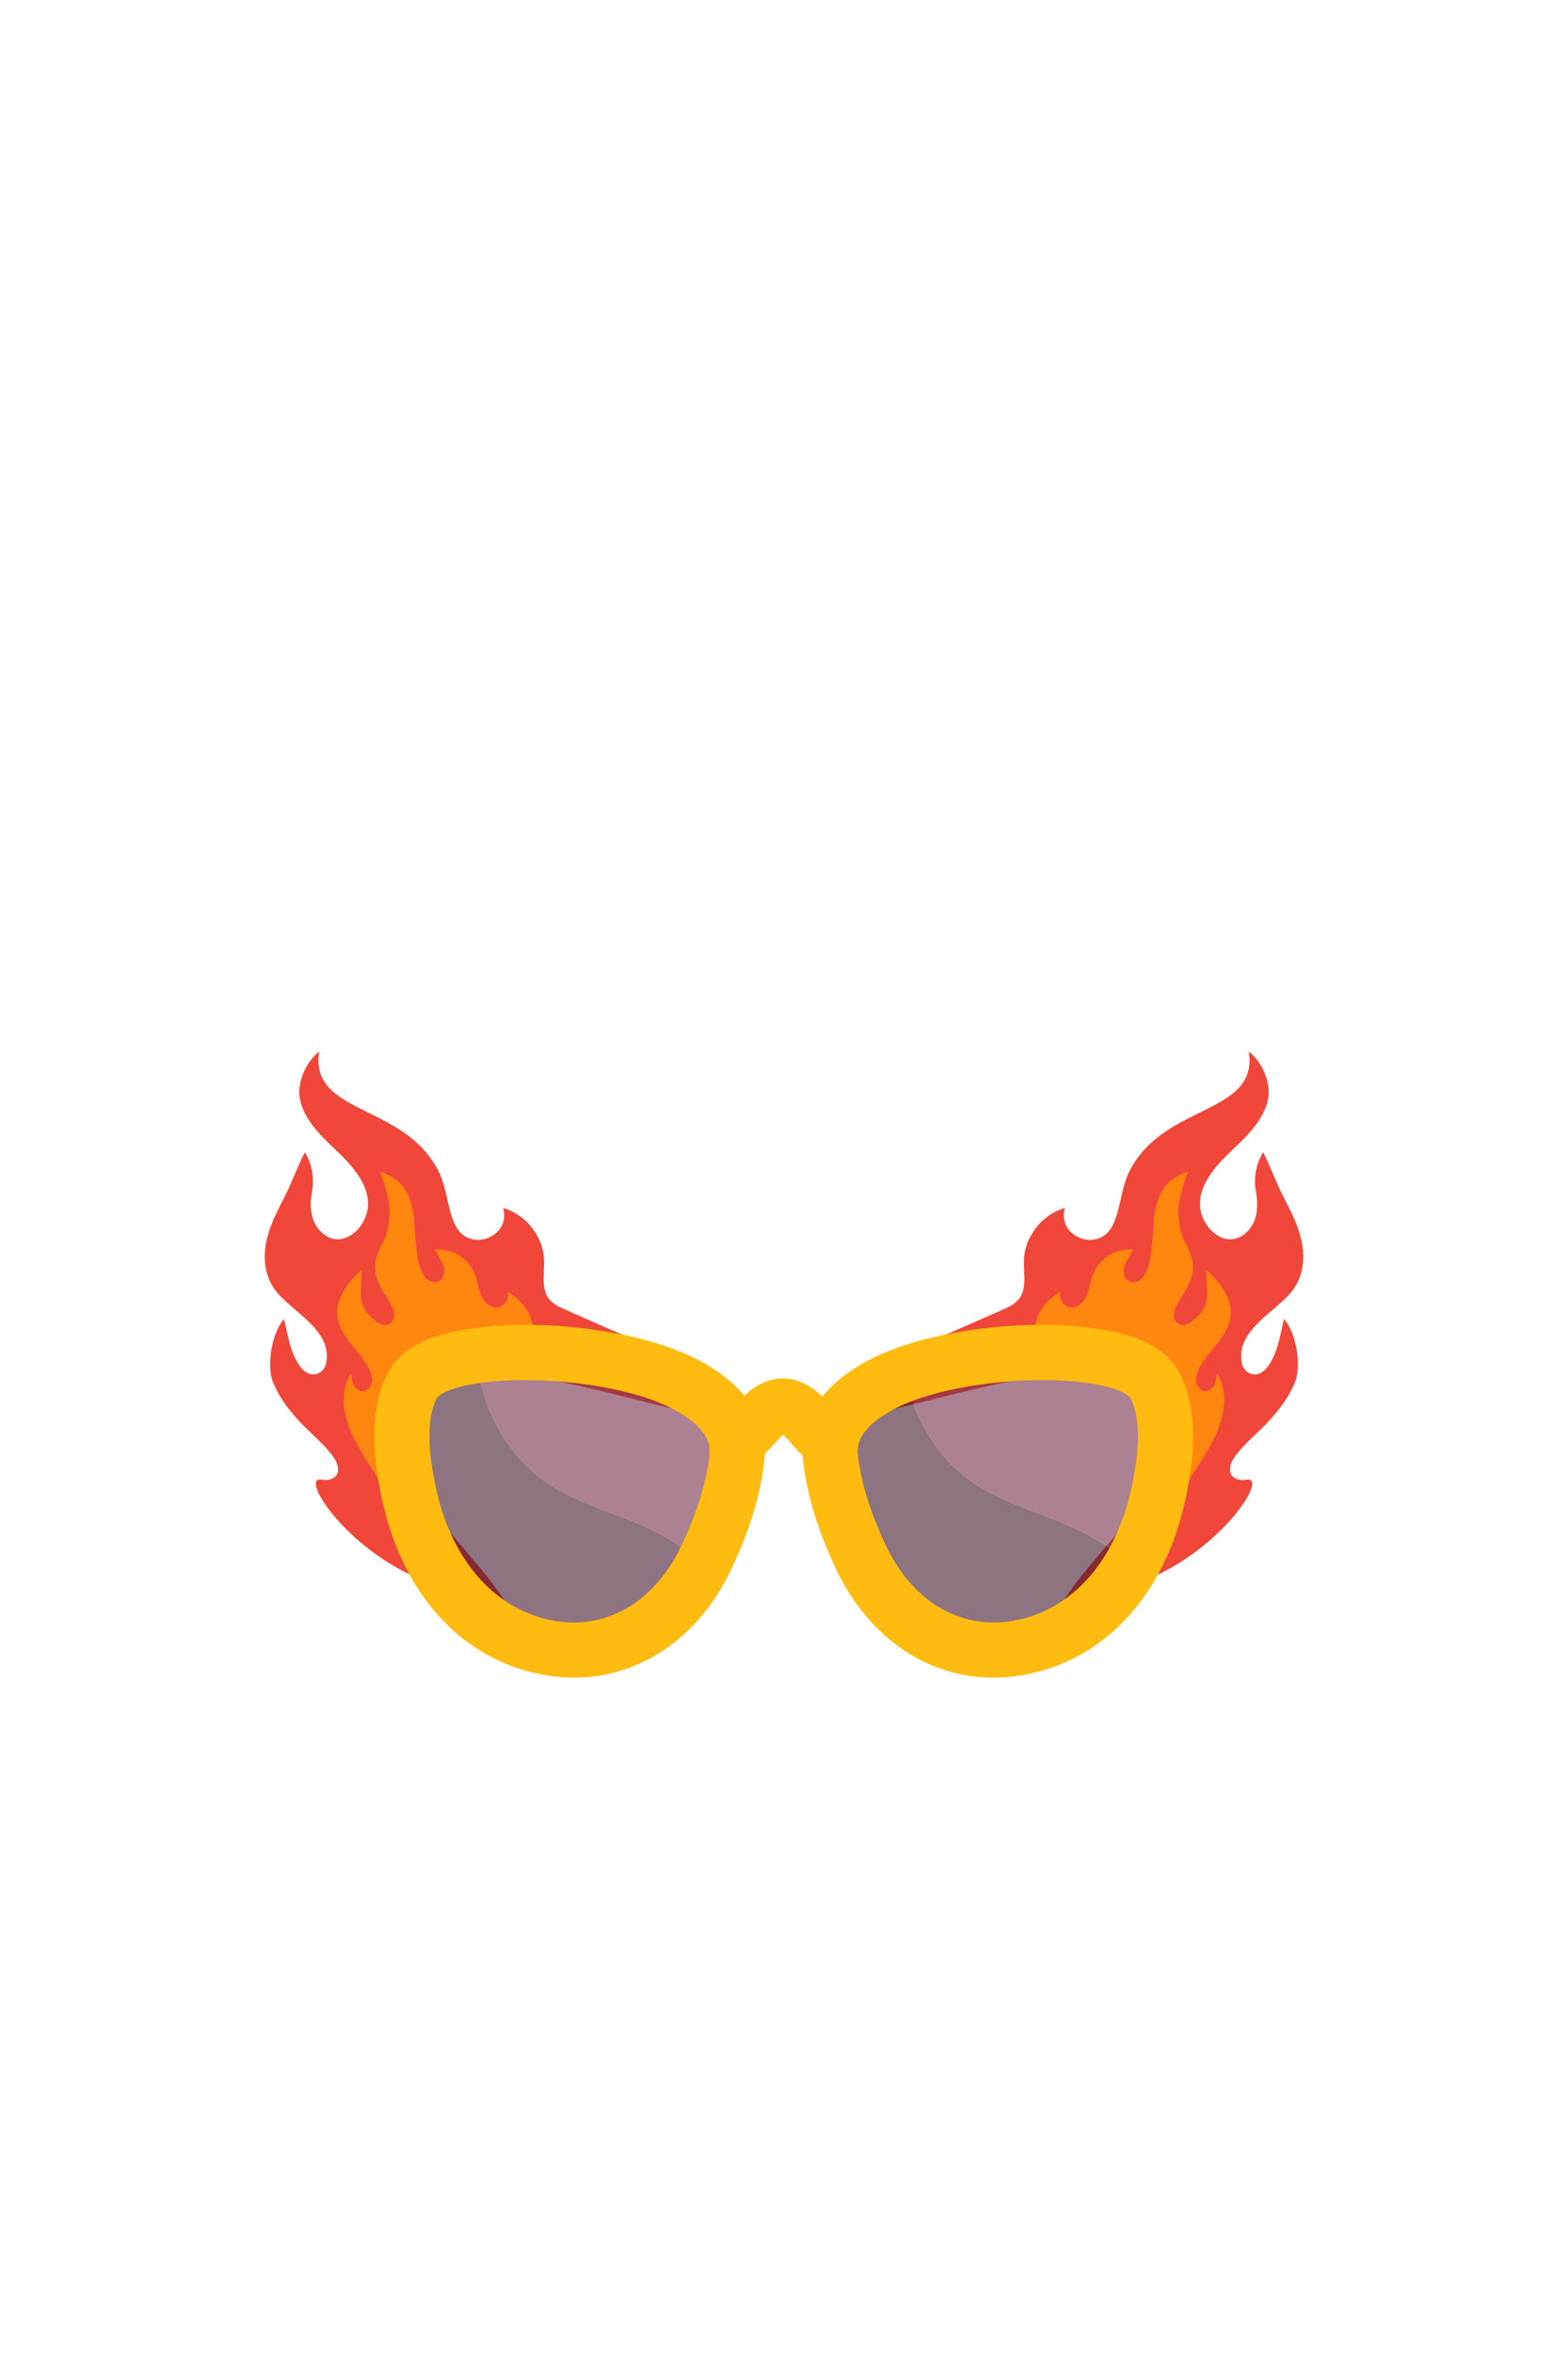 <?xml version="1.0" encoding="UTF-8"?>
<svg id="Layer_4" data-name="Layer 4" xmlns="http://www.w3.org/2000/svg" viewBox="0 0 1000 1500">
  <defs>
    <style>
      .cls-1 {
        fill: #ff860f;
      }

      .cls-2 {
        fill: #f1463a;
      }

      .cls-3 {
        fill: #ffbb0f;
      }

      .cls-4 {
        fill: #43162b;
      }

      .cls-5 {
        opacity: .6;
      }

      .cls-6 {
        fill: #742d49;
      }
    </style>
  </defs>
  <path class="cls-2" d="M811.65,866c-1.94,3.78-4.27,7.64-8.15,9.48-4.63,2.2-10.17-.86-11.33-5.85-5.05-21.78,22.08-33.2,32.51-47.51,7.27-9.97,7.78-22.58,4.62-34.17-2.36-8.69-6.53-16.72-10.65-24.68-4.83-9.32-8.23-19.37-13.06-28.69-.03.04-.05.08-.08.12-4.67,7.55-6.07,16.6-4.47,25.33.99,5.45,1.19,10.97-.47,16.49-.87,2.88-2.34,5.59-4.37,7.82-13.12,14.36-30.64-1.07-30.92-16.65-.17-9.25,5.13-17.71,10.9-24.55,5.99-7.1,13.24-13.03,19.55-19.84,6.31-6.81,11.83-14.88,13.19-24.06,1.36-9.19-4.12-22.76-12.47-28.79,6.17,40.76-54.43,32.38-76.33,76.6-5.42,10.95-5.28,23.8-10.72,34.48-8.67,17.01-35.46,7.49-30.29-11.44-14.87,4.15-26.1,18.89-26.14,34.33-.02,6.13,1.08,12.6-.6,18.65-1.63,5.87-5.99,8.76-11.26,11.07-12.65,5.54-35.47,16.03-48.46,20.68-6.84,2.44-13.64,5.04-20.24,8.08-33.5,15.46-11.76,25.75-28.79,40.99,41.97-7.23,113.18-31.92,155.89-28.78,7.01.52,13.9,2.52,19.76,6.4,13.51,8.94,19.36,24.08,21.48,39.22,5.37,38.38-67.62,84.78-71.84,123.3,26.5-2.33-3.85-29.13,22.75-29.13,69.79,0,122.44-76.19,102.77-71.51-1.51.36-11.69.47-9.79-8.7.52-2.48,1.79-4.71,3.31-6.74,6.07-8.03,13.78-14.05,20.57-21.28,6.91-7.36,13.14-15.47,17.1-24.83,4.71-11.13,1.11-31.8-6.68-41.04-2.2,8.38-3.31,17.5-7.27,25.2Z"/>
  <path class="cls-1" d="M774.49,882.84c-1.15,2.25-3.43,4.12-5.95,4.01-2.78-.12-5.02-2.63-5.59-5.35-.56-2.72.22-5.55,1.35-8.09,2.89-6.49,7.93-11.73,12.31-17.32,4.39-5.59,8.32-12.09,8.32-19.19,0-10.71-7.59-20.22-15.6-27.34-.15,6.54,1.39,14.6-.19,20.94-1.26,5.06-4.96,8.76-9.04,12-4.08,3.24-9.11,3.23-11.03-1.62-2.29-5.79,4.46-13.55,7.08-18.29,3.5-6.34,5.71-12.92,3.99-20.19-1.32-5.56-4.96-10.13-6.55-15.62-2.04-7.03-2.56-14.46-1.36-21.68.59-3.56,1.57-7.05,2.75-10.45.37-1.05,2.04-7.37,3.08-7.68-8.35,2.44-20.05,7.31-22.2,31.1,0,0,0,0-.01,0,0,.07,0,.14-.01.21-.03.29-.04.61-.06.9-.59,9.17-.99,14.55-2.13,22.66-.49,3.48-2.08,8.64-4.05,11.55-1.97,2.91-5.84,4.86-9.08,3.51-3.76-1.57-4.77-6.78-3.14-10.51,1.63-3.74,3.46-7.24,5.56-9.93-2.69,0-9.08.09-14.41,3.03-5.34,2.94-9.56,7.85-11.67,13.57-1.54,4.17-1.98,8.71-3.75,12.8-1.77,4.08-5.47,7.87-9.92,7.68-4.64-.19-8.29-5.5-6.8-9.9-6.93,3.67-12.75,9.78-15.12,17.26-2.36,7.48-1.66,15.87,1.9,22.86,8.66,4.9,18.12,8.62,27.86,10.7l48.4,14.18,3.27,55.93,4.89,26.2c.84-5.75,2.64-11.45,5.06-16.65,6.16-13.3,15.68-24.82,22-38.05,6.32-13.23,9.18-28.1,1.46-40.56-.23,2.52-.48,5.11-1.63,7.36Z"/>
  <path class="cls-2" d="M188.35,866c1.94,3.78,4.27,7.64,8.15,9.48,4.63,2.2,10.17-.86,11.33-5.85,5.05-21.78-22.08-33.2-32.51-47.51-7.27-9.97-7.78-22.58-4.62-34.17,2.36-8.69,6.53-16.72,10.65-24.68,4.82-9.32,8.23-19.37,13.06-28.69.03.04.05.08.08.12,4.67,7.55,6.07,16.6,4.47,25.33-.99,5.45-1.19,10.97.47,16.49.87,2.88,2.34,5.59,4.37,7.82,13.12,14.36,30.64-1.07,30.92-16.65.17-9.25-5.13-17.71-10.9-24.55-5.99-7.1-13.24-13.03-19.55-19.84-6.31-6.81-11.83-14.88-13.19-24.06-1.36-9.19,4.12-22.76,12.47-28.79-6.17,40.76,54.43,32.38,76.33,76.6,5.42,10.95,5.28,23.8,10.72,34.48,8.67,17.01,35.46,7.49,30.29-11.44,14.87,4.15,26.1,18.89,26.14,34.33.02,6.13-1.08,12.6.6,18.65,1.63,5.87,5.99,8.76,11.26,11.07,12.65,5.54,35.47,16.03,48.46,20.68,6.84,2.44,13.64,5.04,20.24,8.08,33.5,15.46,11.76,25.75,28.79,40.99-41.97-7.23-113.18-31.92-155.89-28.78-7.01.52-13.9,2.52-19.76,6.4-13.51,8.94-19.36,24.08-21.48,39.22-5.37,38.38,67.62,84.78,71.84,123.3-26.5-2.33,3.85-29.13-22.75-29.13-69.79,0-122.44-76.19-102.77-71.51,1.51.36,11.69.47,9.79-8.7-.52-2.48-1.79-4.71-3.31-6.74-6.07-8.03-13.78-14.05-20.57-21.28-6.91-7.36-13.14-15.47-17.1-24.83-4.71-11.13-1.11-31.8,6.68-41.04,2.2,8.38,3.31,17.5,7.27,25.2Z"/>
  <path class="cls-1" d="M225.51,882.84c1.15,2.25,3.43,4.12,5.95,4.01,2.78-.12,5.02-2.63,5.59-5.35.56-2.72-.22-5.55-1.35-8.09-2.89-6.49-7.93-11.73-12.31-17.32-4.39-5.59-8.32-12.09-8.32-19.19,0-10.71,7.59-20.22,15.6-27.34.15,6.54-1.39,14.6.19,20.94,1.26,5.06,4.96,8.76,9.04,12,4.08,3.24,9.11,3.23,11.03-1.62,2.29-5.79-4.46-13.55-7.08-18.29-3.5-6.34-5.71-12.92-3.99-20.19,1.32-5.56,4.96-10.13,6.55-15.62,2.04-7.03,2.56-14.46,1.36-21.68-.59-3.56-1.57-7.05-2.75-10.45-.37-1.05-2.04-7.37-3.08-7.68,8.35,2.44,20.05,7.31,22.2,31.1,0,0,0,0,.01,0,0,.07,0,.14.01.21.03.29.04.61.06.9.59,9.17.99,14.55,2.13,22.66.49,3.48,2.08,8.64,4.05,11.55,1.97,2.91,5.84,4.86,9.08,3.51,3.76-1.57,4.77-6.78,3.14-10.51-1.63-3.74-3.46-7.24-5.56-9.93,2.69,0,9.08.09,14.41,3.03,5.34,2.94,9.56,7.85,11.67,13.57,1.54,4.17,1.98,8.71,3.75,12.8,1.77,4.08,5.47,7.87,9.92,7.68,4.64-.19,8.29-5.5,6.8-9.9,6.93,3.67,12.75,9.78,15.12,17.26,2.36,7.48,1.66,15.87-1.9,22.86-8.66,4.9-18.12,8.62-27.86,10.7l-48.4,14.18-3.27,55.93-4.89,26.2c-.84-5.75-2.64-11.45-5.06-16.65-6.16-13.3-15.68-24.82-22-38.05-6.32-13.23-9.18-28.1-1.46-40.56.23,2.52.48,5.11,1.63,7.36Z"/>
  <g>
    <g class="cls-5">
      <path class="cls-6" d="M721.27,870.53s-88.86-4.34-143.33,7.81c5.68,27.73,21.4,53.41,45.41,68.58,20.27,12.81,44.22,18.37,65.71,29,9.93,4.91,19.26,10.97,27.87,17.93l24.91-33.5-20.57-89.83Z"/>
      <path class="cls-4" d="M623.34,946.92c-24-15.18-39.72-40.85-45.41-68.58-16.24,3.63-29.44,8.72-36.29,15.83-29.82,30.97,5.33,79.09,5.33,79.09l15.83,47.52,45.34,36.53,78.69-23.01,30.07-40.45c-8.61-6.96-17.94-13.02-27.87-17.93-21.49-10.63-45.45-16.19-65.71-29Z"/>
    </g>
    <g>
      <g class="cls-5">
        <path class="cls-6" d="M449.19,870.53s-88.86-4.34-143.33,7.81c5.68,27.73,21.4,53.41,45.41,68.58,20.27,12.81,44.22,18.37,65.71,29,9.93,4.91,19.26,10.97,27.87,17.93l24.91-33.5-20.57-89.83Z"/>
      </g>
      <g class="cls-5">
        <path class="cls-4" d="M351.26,946.92c-24-15.18-39.72-40.85-45.41-68.58-16.24,3.63-29.44,8.72-36.29,15.83-29.82,30.97,5.33,79.09,5.33,79.09l15.83,47.52,45.34,36.53,78.69-23.01,30.07-40.45c-8.61-6.96-17.94-13.02-27.87-17.93-21.49-10.63-45.45-16.19-65.71-29Z"/>
      </g>
    </g>
    <path class="cls-3" d="M526.44,933.74c-9.97,0-16.08-7.01-20.99-12.63-1.54-1.77-4.1-4.71-6.03-6.35-2.05,1.72-4.77,4.74-6.41,6.56-5.26,5.83-11.22,12.43-20.9,12.43v-35.16c-5.34,0-8.46,2.65-8.49,2.67.59-.51,2.15-2.24,3.29-3.51,6.84-7.57,17.17-19.02,32.36-19.02s26.39,12.06,32.68,19.26c1.05,1.21,2.49,2.85,3.04,3.35-.03-.03-3.14-2.76-8.55-2.76v35.16Z"/>
    <path class="cls-3" d="M633.58,1069.46c-42.63,0-80.36-25.91-101.09-70.68-10.61-22.91-17.08-43.59-19.77-63.22-.23-1.64-.43-3.28-.6-4.91-2.84-26.68,13.59-50.03,46.26-65.74,42.74-20.55,120.36-26.74,162.86-13,15.46,5,26.08,13.18,31.56,24.3,7.99,16.24,10.02,36.85,6.22,63.03-.69,4.75-1.56,9.65-2.66,14.97-12.94,62.54-52.22,105.08-105.07,113.78-5.97.99-11.89,1.47-17.7,1.47ZM665.14,879.77c-32.36,0-69.3,6.13-91.52,16.82h0c-12.92,6.21-28.01,16.52-26.53,30.35.14,1.29.3,2.57.47,3.85,2.21,16.11,7.72,33.52,16.84,53.22,16.88,36.46,47.2,54.9,81.18,49.3,37.94-6.24,66.48-38.48,76.36-86.22.96-4.63,1.71-8.84,2.3-12.89,2.71-18.66,1.71-32.94-2.97-42.45-.5-1.02-2.58-3.71-10.85-6.39-11.76-3.8-27.86-5.59-45.28-5.59Z"/>
    <path class="cls-3" d="M366.04,1069.46c-5.82,0-11.73-.48-17.7-1.47-52.85-8.7-92.13-51.24-105.07-113.79-1.1-5.32-1.97-10.22-2.66-14.97-3.8-26.18-1.77-46.79,6.21-63.01,5.49-11.13,16.11-19.31,31.57-24.31,42.48-13.75,120.11-7.56,162.85,13h0c32.67,15.7,49.1,39.06,46.26,65.75-.17,1.63-.37,3.26-.59,4.9-2.7,19.65-9.16,40.33-19.77,63.23-20.73,44.77-58.46,70.68-101.09,70.68ZM334.48,879.77c-17.43,0-33.52,1.78-45.28,5.58-8.27,2.67-10.34,5.37-10.85,6.4-4.67,9.49-5.67,23.77-2.96,42.44.59,4.05,1.34,8.27,2.3,12.89,9.88,47.75,38.42,79.98,76.36,86.23,33.92,5.62,64.29-12.83,81.18-49.3,9.12-19.69,14.63-37.1,16.84-53.23.17-1.27.33-2.55.46-3.83,1.48-13.84-13.61-24.15-26.53-30.36h0c-22.21-10.68-59.16-16.82-91.52-16.82Z"/>
  </g>
</svg>
